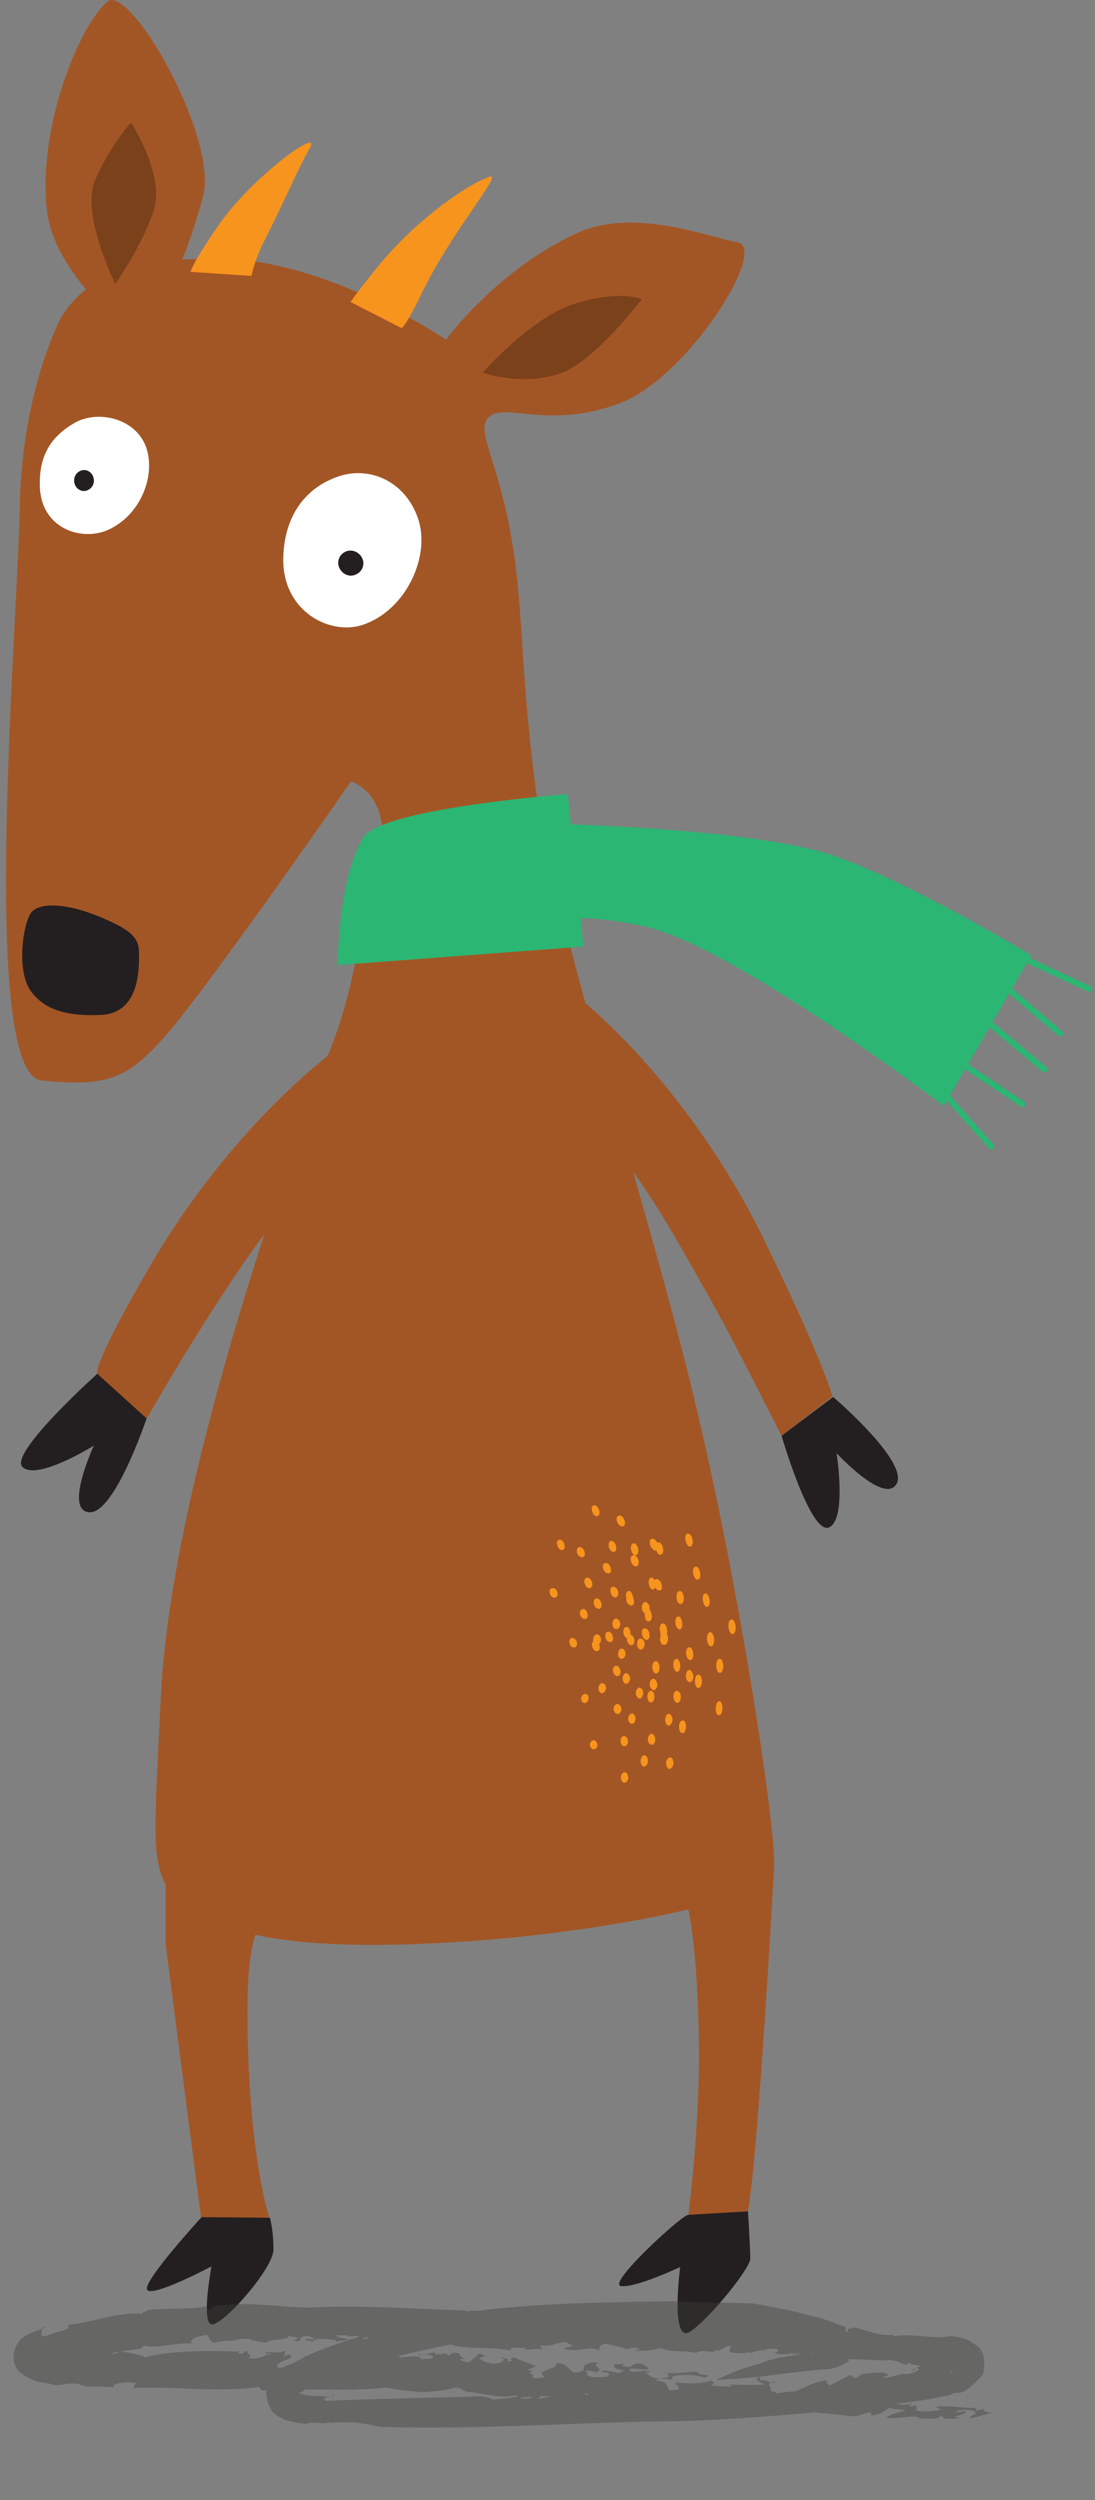 <?xml version="1.0" encoding="utf-8"?>
<!-- Generator: Adobe Illustrator 26.5.0, SVG Export Plug-In . SVG Version: 6.00 Build 0)  -->
<svg version="1.1" id="Capa_1" xmlns="http://www.w3.org/2000/svg" xmlns:xlink="http://www.w3.org/1999/xlink" x="0px" y="0px"
	 viewBox="0 0 189 431.3" style="enable-background:new 0 0 189 431.3;" xml:space="preserve">
<rect x="0" y="0" width="189" height="431.3" fill="#808080" stroke="none"/>
<style type="text/css">
	.st0{fill:#A35625;}
	.st1{fill:#F7941E;}
	.st2{fill:#231F20;}
	.st3{fill:#FFFFFF;}
	.st4{fill:#2BB673;}
	.st5{fill:#7A411B;}
	.st6{fill:none;stroke:#2BB673;stroke-width:1.037;stroke-linecap:round;}
	.st7{fill:#40403C;fill-opacity:0.4;}
</style>
<path class="st0" d="M119.9,241.6c-7.8-32.8-24.5-83.3-27.4-105.3c-2.9-22-2-31.3-4.4-44.5c-2.4-13.2-6.4-18.1-3.4-20.1
	s10.4,2.3,22.2-2.1c11.8-4.4,25.8-26.8,20.4-27.8c-5.4-1-18.1-6.1-27.9-1.5c-13.9,6.5-22.4,18.3-22.4,18.3S57.7,45.5,39.6,44.7
	c-21.5-0.9-26.6,6.4-28.9,9.8c0,0-6.9,12.2-7.3,33.3s-7,97.5,3.8,98.6c11.2,1.1,14.8-0.1,21.6-8c6.9-7.8,31.8-43.6,31.8-43.6
	s8.3,2.4,4.4,16.1c-3.9,13.7-3.9,20.1-8.3,30.9s-26.9,72-28.9,110.2c-1.2,24-1.6,28.3,0.8,33.2v10.3l6.1,47.1h11.8
	c0,0-3.1-8.9-3.7-29.4c-0.3-11.3,0.2-16.2,1.3-19.4c10.6,2.3,25.3,2,39.5,0.9c10.2-0.8,24.5-2.7,35.2-5.3c0,0,1.5,6.1,1.8,21.2
	c0.4,15.1-1.8,31.6-1.8,31.6s9.8,2,10.3-0.7c1.8-10,4.5-59.2,4.5-59.2C134.1,316.4,127.8,274.4,119.9,241.6z"/>
<path class="st1" d="M120.6,291.2c0.8-0.1,0.7-2.4-0.1-2.3C119.7,289,119.8,291.3,120.6,291.2z"/>
<path class="st1" d="M122.8,284c0.8-0.2,0.5-2.6-0.3-2.4C121.7,281.9,122,284.2,122.8,284z"/>
<path class="st1" d="M119.2,286.4c0.8-0.2,0.5-2.4-0.3-2.2C118.1,284.4,118.4,286.5,119.2,286.4z"/>
<path class="st1" d="M116.9,288.4c0.8-0.1,0.6-2.3-0.2-2.2C115.9,286.4,116.2,288.5,116.9,288.4z"/>
<path class="st1" d="M117,278.9c-0.8,0.2-0.4,2.4,0.4,2.2C118.1,280.8,117.7,278.6,117,278.9z"/>
<path class="st1" d="M124.3,288.6c0.8-0.1,0.7-2.6-0.2-2.4C123.4,286.3,123.5,288.7,124.3,288.6z"/>
<path class="st1" d="M117.8,296.8c-0.8,0.1-0.8,2.2,0,2.2C118.6,299,118.6,296.7,117.8,296.8z"/>
<path class="st1" d="M113.1,286.6c-0.8,0.2-0.6,2.2,0.2,2.1C114.2,288.5,113.9,286.4,113.1,286.6z"/>
<path class="st1" d="M108.2,282.6l0,0.3c0.2,1.2,1.4,1.3,1.3,0c-0.1-0.5-0.4-0.9-0.7-0.9c0.1-0.6-0.2-1.5-0.8-1.3
	C107.3,280.9,107.6,282.5,108.2,282.6z"/>
<path class="st1" d="M124.1,295.9c0.8,0,0.8-2.5,0-2.4C123.4,293.6,123.3,296,124.1,295.9z"/>
<path class="st1" d="M112.3,291.7c-0.8,0.1-0.7,2.1,0.1,2C113.2,293.6,113.1,291.6,112.3,291.7z"/>
<path class="st1" d="M126.5,281.9c0.8-0.2,0.5-2.7-0.3-2.5C125.4,279.6,125.7,282,126.5,281.9z"/>
<path class="st1" d="M108.2,299.8c-0.6-0.9-1.5,0.3-0.9,1.2C107.9,301.8,108.8,300.7,108.2,299.8z"/>
<path class="st1" d="M112,300.7c0.6,0.9,1.5-0.3,0.9-1.3C112.4,298.5,111.4,299.8,112,300.7z"/>
<path class="st1" d="M108.6,297.1c0.6,0.9,1.5-0.4,0.9-1.2C109,295,108,296.3,108.6,297.1z"/>
<path class="st1" d="M107,294.2c-0.6-0.8-1.5,0.5-0.9,1.2C106.8,296.3,107.7,295,107,294.2z"/>
<path class="st1" d="M110.8,291.4c-0.6-0.8-1.5,0.5-0.8,1.4C110.6,293.6,111.4,292.2,110.8,291.4z"/>
<path class="st1" d="M117.3,292c-0.7-0.9-1.5,0.5-0.8,1.5C117.1,294.4,117.9,293,117.3,292z"/>
<path class="st1" d="M111,282.9c-0.8-0.8-1.4,0.7-0.8,1.5C110.9,285.1,111.7,283.7,111,282.9z"/>
<path class="st1" d="M112.4,291.3c0.6,0.9,1.5-0.5,0.8-1.4C112.6,289,111.7,290.4,112.4,291.3z"/>
<path class="st1" d="M108.5,288.9c-0.7-0.8-1.4,0.6-0.8,1.4C108.3,291,109.2,289.6,108.5,288.9z"/>
<path class="st1" d="M110.7,304.4c0.5,1,1.5-0.2,1-1.2C111.2,302.2,110.2,303.4,110.7,304.4z"/>
<path class="st1" d="M102,301.5c0.5,0.8,1.6-0.2,0.9-1C102.4,299.7,101.4,300.8,102,301.5z"/>
<path class="st1" d="M103.5,291.9c0.6,0.7,1.5-0.5,0.9-1.3C103.7,289.9,102.9,291.1,103.5,291.9z"/>
<path class="st1" d="M102.4,283.2c-0.2,0.1-0.3,0.4-0.2,0.8c0.2,1.1,1.5,1.2,1.3,0l-0.1-0.4c0.4-0.3,0.5-1,0-1.5
	C102.8,281.6,102.2,282.5,102.4,283.2z"/>
<path class="st1" d="M115.9,296c-0.6-1-1.5,0.4-0.9,1.4C115.5,298.3,116.5,296.9,115.9,296z"/>
<path class="st1" d="M115.3,282.8l0-0.1v0v-0.3l-0.2-0.6c0.2-0.7-0.2-1.9-0.8-1.7c-0.5,0.1-0.5,1-0.3,1.6l0,0.6l0,0.1
	c-0.1,0.4-0.1,0.8,0.2,1.2C114.8,284.1,115.3,283.5,115.3,282.8z"/>
<path class="st1" d="M107.7,284.6c-0.7-0.7-1.4,0.7-0.8,1.4C107.6,286.7,108.4,285.3,107.7,284.6z"/>
<path class="st1" d="M107.3,307.2c0.5,0.9,1.5-0.1,1-1.1C107.8,305.2,106.8,306.2,107.3,307.2z"/>
<path class="st1" d="M100.5,293.6c0.6,0.7,1.5-0.5,0.9-1.2C100.8,291.8,99.9,292.9,100.5,293.6z"/>
<path class="st1" d="M115.1,304.8c0.5,1,1.5-0.2,1-1.3C115.6,302.6,114.6,303.8,115.1,304.8z"/>
<path class="st1" d="M106.7,279.4c-0.7-0.7-1.4,0.8-0.7,1.5C106.8,281.5,107.5,280.1,106.7,279.4z"/>
<path class="st1" d="M118.6,289.9c0.7,1,1.5-0.6,0.8-1.5C118.8,287.4,118,289,118.6,289.9z"/>
<path class="st1" d="M104.5,282.4c0.2,1.2,1.5,1.2,1.3,0C105.6,281.2,104.3,281.2,104.5,282.4z"/>
<path class="st1" d="M112.1,281.9c-0.2-1.3-1.5-1.3-1.3,0C111,283.2,112.3,283.3,112.1,281.9z"/>
<path class="st1" d="M98.3,283.4c0.2,1.1,1.4,1.1,1.3,0C99.3,282.3,98.1,282.3,98.3,283.4z"/>
<path class="st1" d="M105.8,288.2c0.1,1.2,1.4,1.3,1.3,0.1C107,287.1,105.7,287.1,105.8,288.2z"/>
<path class="st2" d="M134.9,247.7c0,0,5,17.2,8.2,15.8c3.1-1.4,1.3-12.8,1.3-12.8s8.4,9.1,10.4,5.2c1.9-3.9-11-14.9-11-14.9
	L134.9,247.7z"/>
<path class="st1" d="M32.9,46.9c0,0,0.2-1.4,5-8.3c5.7-8.1,17.6-16.8,15.6-13.1c-2.1,3.7-4.7,9.8-7.8,15.9c-1.8,3.5-2.3,6.2-2.3,6.2
	L32.9,46.9z"/>
<path class="st1" d="M60.5,52.1c0,0,1-1.5,4.3-5.6c6.7-8.4,15.8-14.7,19.7-16c2.5-0.9-6.9,9.9-11.8,20.3c-2.7,5.6-3.4,5.8-3.4,5.8
	L60.5,52.1z"/>
<path class="st2" d="M34.8,382.5c0,0-10.2,11.1-9.4,12.5c0.7,1.5,11.1-4,11.1-4s-1.8,9.6,0,10c1.8,0.4,10.7-9.6,10.7-12.9
	s-0.6-5.5-0.6-5.5L34.8,382.5L34.8,382.5z"/>
<path class="st2" d="M118.8,382.1c-1.1,0-14.2,12-11.6,12.3s10.2-3.3,10.2-3.3s-1.8,13.6,1.8,11.1c3.7-2.6,10.3-11,10.3-12.5
	c0-2-0.4-8.2-0.4-8.2L118.8,382.1z"/>
<path class="st0" d="M29.3,48.5c1.1-0.9,3.2-5.4,5.7-14.4C37.9,23.9,22.3-3.1,18.5,0.3c-5.2,4.6-12,22.3-10.4,36
	c0.7,6.3,5.3,12,7.7,14.8l2.4,0.2L29.3,48.5z"/>
<path class="st0" d="M67.7,174.4c-17.8,10.4-32.8,28.6-41.5,43.5c-11.9,20.4-9.2,19.5-9.2,19.5l8.3,7.4c0,0,7.1-12.6,15.4-24.9
	c9.4-14,15.7-19.2,15.7-19.2L67.7,174.4z"/>
<path class="st2" d="M16.8,237c0,0-15.4,13.8-12.9,16.1c2.5,2.4,12.3-3.7,12.3-3.7s-5.2,11.2-0.8,11.5c4.4,0.3,9.9-16.2,9.9-16.2
	L16.8,237z"/>
<path class="st0" d="M93.1,166.9c17.1,11.7,30.8,30.8,38.4,46.2c10.4,21.2,12.2,27.8,12.2,27.8l-8.8,6.8c-9.5-18.6-9.4-18.6-18-33.6
	c-8.4-14.6-14.4-20.2-14.4-20.2L93.1,166.9z"/>
<path class="st3" d="M72.2,89.6c2.1,6.4-2.1,15.7-9.6,18.2c-5.7,1.9-14-2.4-13.7-11.7c0.2-7.2,3.9-12,9.5-13.9
	C64,80.3,70.1,83.2,72.2,89.6z"/>
<path class="st3" d="M24.9,76.4c2.2,4.5,0,12-6,14.9c-4.5,2.2-11.5,0.1-12-6.9C6.6,79,8.5,75.5,12.8,73
	C16.5,70.8,22.7,71.9,24.9,76.4z"/>
<path class="st2" d="M58.5,97.8c0.4,1.1,1.6,1.8,2.7,1.4c1.2-0.4,1.8-1.6,1.4-2.7s-1.6-1.8-2.8-1.4C58.7,95.5,58.1,96.7,58.5,97.8z"
	/>
<path class="st2" d="M12.8,82.7c-0.1,1,0.6,1.9,1.5,2c0.9,0.1,1.8-0.6,1.9-1.6c0.1-1-0.6-1.9-1.5-2C13.8,81,12.9,81.7,12.8,82.7z"/>
<path class="st2" d="M5.2,157.7c1.2-2.1,6.2-2.1,12.8,0.8c4.6,2,6,3.3,6,5.9s0.2,10.4-6.6,10.7c-6.9,0.3-10-1.4-12-4
	C3,168,3.7,160.5,5.2,157.7z"/>
<path class="st4" d="M98,137c0,0-32.2,2.4-35.3,7.5c-4.4,7.2-4.4,22-4.4,22l42.4-3.2L98,137z"/>
<path class="st4" d="M98.2,142.2c0,0,32.1,0.9,45.3,5.3c13.2,4.4,34.5,17.3,34.5,17.3l-15.1,26c0,0-37.1-28.2-52.2-31.1
	c-15-2.9-12.6,0-12.6,0L98.2,142.2L98.2,142.2z"/>
<path class="st5" d="M83.3,64.3c0,0,8.6-9.8,16.2-12c7.6-2.3,11.3-0.7,11.3-0.7S102.7,62.2,97,64.3C90.4,66.8,83.3,64.3,83.3,64.3z"
	/>
<path class="st5" d="M19.9,49c0,0-6-12.1-3.5-17.9c2.5-5.8,6.2-10,6.2-10s6,9.2,3.9,15.3C24.5,42.5,19.9,49,19.9,49z"/>
<path class="st6" d="M162.3,187.9l8.8,9.9"/>
<path class="st6" d="M164.4,182.4l12.1,8.1"/>
<path class="st6" d="M168.2,174.4l12.1,10.1"/>
<path class="st6" d="M174,170.6l9,7.7"/>
<path class="st6" d="M176.6,165.3l11.4,5.3"/>
<path class="st1" d="M120.5,272.5c0.8-0.3,0.2-2.5-0.5-2.2C119.2,270.5,119.7,272.7,120.5,272.5z"/>
<path class="st1" d="M112.8,274.2l0.3-0.3c0.5,0.8,1.4,0.6,1.1-0.5c-0.2-0.9-0.9-1.2-1.2-0.8c-0.2-0.3-0.4-0.5-0.7-0.4
	C111.6,272.5,112.1,274.5,112.8,274.2z"/>
<path class="st1" d="M117.6,276.7c0.8-0.3,0.4-2.5-0.4-2.2C116.4,274.8,116.8,277,117.6,276.7z"/>
<path class="st1" d="M121.7,274.9c-0.8,0.3-0.3,2.5,0.4,2.3C122.9,277,122.4,274.7,121.7,274.9z"/>
<path class="st1" d="M108.4,274.5c-0.4,0.2-0.4,0.7-0.3,1.2l0,0.4c0.3,1.2,1.6,1.2,1.3-0.1l-0.1-0.4
	C109.2,275.1,108.9,274.3,108.4,274.5z"/>
<path class="st1" d="M119.2,266.8c0.8-0.4,0.2-2.5-0.6-2.2C117.9,264.9,118.5,267.1,119.2,266.8z"/>
<path class="st1" d="M109.8,268.3c0.8-0.4,0.2-2.4-0.6-2C108.5,266.6,109.1,268.6,109.8,268.3z"/>
<path class="st1" d="M111.3,278.3c-0.1,0.7,0.2,1.6,0.8,1.4c0.6-0.2,0.5-1.5,0-2c0.1-0.4,0-0.8-0.3-1.1c-0.8-0.8-1.4,0.8-0.7,1.6
	L111.3,278.3z"/>
<path class="st1" d="M101.4,278.4c-0.2-1.2-1.5-1-1.3,0.1C100.4,279.6,101.7,279.6,101.4,278.4z"/>
<path class="st1" d="M103.8,276.6c-0.3-1.2-1.5-1.1-1.3,0.1C102.8,277.9,104.1,277.8,103.8,276.6z"/>
<path class="st1" d="M102.2,273c-0.3-1.2-1.6-1-1.3,0.1C101.2,274.4,102.5,274.2,102.2,273z"/>
<path class="st1" d="M106.7,274.6c-0.3-1.2-1.6-1.1-1.3,0.1C105.6,275.9,106.9,275.9,106.7,274.6z"/>
<path class="st1" d="M110.2,269.2c-0.3-1.3-1.6-1.1-1.3,0.1C109.2,270.6,110.5,270.5,110.2,269.2z"/>
<path class="st1" d="M105.4,270.5c-0.3-1.2-1.6-1.1-1.3,0.1C104.5,271.8,105.8,271.7,105.4,270.5z"/>
<path class="st1" d="M96.2,274.7c-0.3-1.1-1.6-0.9-1.3,0.2S96.5,275.8,96.2,274.7z"/>
<path class="st1" d="M100.9,267.7c-0.4-1.2-1.6-1-1.3,0.2C100,269,101.2,268.9,100.9,267.7z"/>
<path class="st1" d="M103.4,260.5c-0.4-1.2-1.6-1-1.2,0.2C102.5,262,103.8,261.8,103.4,260.5z"/>
<path class="st1" d="M105.1,266.9c0.3,1.2,1.6,1.1,1.2-0.2C106,265.4,104.8,265.6,105.1,266.9z"/>
<path class="st1" d="M97.4,266.4c-0.4-1.2-1.6-0.9-1.2,0.2C96.5,267.8,97.8,267.6,97.4,266.4z"/>
<path class="st1" d="M107.8,262.3c-0.4-1.3-1.7-1-1.3,0.2C106.9,263.7,108.2,263.6,107.8,262.3z"/>
<path class="st1" d="M113.3,267.5c0.2,0.5,0.5,0.9,0.8,0.7c0.8-0.3,0.2-2.4-0.6-2.1l-0.1,0c-0.5-1-1.5-0.8-1.2,0.4
	C112.5,267.3,113,267.6,113.3,267.5z"/>
<path class="st7" d="M131.1,407.8c3.2-1.5,7.2-1.4,11.1-2c0.9-0.3,2.1-0.4,2.7-1.4l-2.9-0.8c-1.9-0.6-3.9-0.7-5.7-0.8
	c-0.9-0.1,0.3-1-1.6-1c-7.2,0.3-18.4-0.8-27.1-1.4l0.5-0.3c-1.7-0.1-3.7,0.8-5.4,0.8c0-0.2,0.6-0.3,0.1-0.5
	c-0.4,0.6-3.2,0.5-3.9,0.9c-0.7-0.2-0.7-0.6-1.6-0.8l-1,0.7c-2.7,1.7-6.8,0.5-10.5,1.8c0.2-0.2,0.5-0.3,0.2-0.4
	c-6,1.6-13.6,2.7-20.2,4.7c0.2-0.3,0.4-0.7-0.1-0.9c-0.2,0.7-2.2,1.4-3.9,2.1c-1-0.4-2.9,1.5-4.9,1.9l0.1-0.2
	c-1.3,1.2-2.3,0.5-3.2,1.8l-1.1,0c0.1,0.9-3.3,1.3-2.2,0.8l0-0.2c0.9,0.1,1.6,0.6,2.7,0.6l0.1,0.1c2.7,0,4.2,0.5,4.2-0.2
	c0.9,0.6-2.6,0.2-1.2,1.1c8.9-0.4,18-0.5,26.9-0.8c1,0.3,1.7,0.3,1.9,0.6c0.9-0.2,3.3-0.2,4.1-0.6c-0.3,0,0.6,0.4,1.1,0.4
	c1.6,0.2,1.7-0.9,3.5-0.6c-0.7,0.2-0.9,0.5-0.7,0.7c1.5-0.6,3.5-0.6,5.3-0.8c-0.3,0.1-0.7,0.2-0.6,0.4c1.9-0.7,3.6,0,5.3-0.5
	l-0.6,0.4c2.8,0.4,0.8-0.9,3.2-0.7c-0.6,0.2-0.4,0.3-0.5,0.5c2.2-0.8,5.9-0.7,8.1-1c-0.1,0.1-0.1,0.2-0.1,0.2c2.4-0.1,5,0,7.6-0.4
	c1,0.2-0.3,1,2.3,0.8c-0.1-0.8,4.3-0.5,2.8-1.4c2.2,0,5.7,0.2,7.1-0.2c-1,0.4,1.1,1-0.7,1.1l1.4,0.4c-0.2,0.4-1.4,0-1,0.4
	c0.9-0.1,3.6-0.6,4.4-0.5c1.7-0.6,3.2-1.7,5.9-2c-1.3,0.4,0.8,0.9-0.1,1.1l3.7-1.9c0.9-0.1,0.2,0.7,1.5,0.3
	c-0.1-0.2,0.5-0.4,0.9-0.6c0.4,0.1,3.7-0.6,4.2,0.2c0.4,0.3-1.5,0.3-0.4,0.5c1.7-0.2,1.7-0.5,3.4-0.7l0,0.1c1.1,0,3.2-0.8,2-1.1
	c-0.8,0.1,0.3,0.5-0.8,0.4c0.7-0.6,2.6-1,4.2-1.3c-0.5,0.2-0.4,0.4-0.6,0.7c1-0.5,2.1-0.9,3.1-1.4c0.4,0.3,1.2-1.8,0,1
	c1.4,2.9,0.1,0.8-0.1,1.4c-0.2,0.4,1-0.4,0.9-0.2c-1.8-1.2-6.3-0.4-8.5-1.6c0.4,0,0.2,0.6,0.1,0.5c-1.5-0.3-1.4-0.8-2.4-0.7
	c-0.1-0.3-1.3,0-2.3-0.1c-0.6,0.2-0.3-0.2,0.7-0.1c-1.5,0.1-7.3,0-10.6-0.7c0,0.2-2.1,0.7-2.9,0.6l0.3-0.5c-0.7-0.4-2.6-0.1-2.7-0.6
	c-1.7,0.5,6.4-0.1,4.1,0.2c-0.6-0.5-3.1,0.6-2.6-0.1c-1.5-0.1-3.1,0.5-4.5-0.1c0.4,0.1,1.3-0.7,0-0.7c-2.2,0-0.6,0.2-2.4,0.3
	l-1.1,0.2c-0.1,0.5-2-0.2-1.2,0.4c-0.3-0.4-3.2,0.2-3-0.7l0.3-0.7c-1,0-1.6,0.7-2.3,0.9c-0.1-0.1-0.4-0.2-0.3-0.3
	c-0.2,1-2.3-0.2-3.4,0.6c-2-0.4-5.1-0.1-6-0.8c-1.5,0.3-3,0.6-4.7,0.4c0.4-0.1,0.8-0.1,0.9-0.3c-1.1-0.3-1.4-0.1-2.4,0.1
	c0.2-0.2-2.2-0.6-3.4-1c-1.5,0.3-1,0.8-1.2,1.2c-1.4-1-4.3,0.6-6.1-0.4c0.5-0.1,2.3-0.4,1-0.7c-1.4-1-2.8,0.7-5.1,0.2l0.5,0.8
	c-1-0.5-3.3,0.4-3.1-0.4c-0.8,0.3-2.7-0.4-2.4,0.5c-3.7-0.8-9.1,0.1-11.3-1.5c-0.5,0.1-1.9-0.1-1.6,0.3c0.9,0.5,1.2-0.3,1.6,0.1
	c-0.5,0-0.6,0.2-0.6,0.3c-1.1-0.2-2-0.3-0.9-1c-2.5-0.6-2.7,1.3-5.9,0.8c0.2-0.3-0.1-0.5-1-0.5l-1.8,0.5c-2.1-0.2-1.2-0.8-1.2-1.4
	c-1.1,0.1-2.5,0-3,0.4l-1.3-0.8c1,0.5-0.9,0.3-1.5,0.4l0.5-0.1c-0.2-0.2-1.5-0.1-2.2-0.1c0.2,0.4,1.5,0.5,2.2,0.7
	c-0.6,0.2-1.5,0.2-2.2,0.4c0.3-0.5-1.8-0.4-2.7-0.5c-1-0.1-1.2,0.5-1.5,0.5c0-0.3-1.7-0.1-0.9-0.5c0.3-0.1,0.8,0.3,1.4,0
	c-0.7-0.2-0.6-0.7-2-0.4c-1.1,0.3,0.3,1.1-1.7,0.7c0.5-0.1,0.6-0.4,1-0.5l-1.9-0.3l-0.1,0.5c-0.3-0.1-0.1-0.2-0.2-0.2
	c-0.6,0.5-2.9,0.2-3.3,0.8c-0.9,0.1-2-0.3-2.9-0.4l0.2-0.1c-1.1-0.3-2.6,0-3.5,0.3l0-0.1c-0.6,0-2,0.1-2.8,0.4
	c-1.5-0.3-0.6-1.9-2.2-1.2c-1.5,0.1-2.4,1-1.7,1.3c-2.8-0.2-5.8,0.9-8.4,0.4c-0.4,0.3-0.1,0.4-0.9,0.6c-4,0.2-8.2,1.9-11.5,1.7
	c1.1-0.5,0-0.5-0.1-0.8c-0.8,0.7-1.2-0.1-1.4,0.7c0.2,0.4,0.2,0.7,1.3,0.5c-1.1,0.4-2.6,0.9-3.8,1.3c-0.5,0.1-1.2,0.6-0.6,0
	c0.4-0.6,0.4-0.4,0.6-1.9c-0.2-1.6-1-2-0.9-2c-0.4-0.3-0.5-0.2-0.3-0.1c-0.1-0.2,0-0.4,0.3-0.4c-0.5,0.7,1,1.1,2.4,1l0.2-0.4
	l0.8,0.6c0.5-0.1,0.6-0.9,1.9-0.3c0.1,0.2,0.1,0.4,0.4,0.5c1.4-0.3,3.4-0.8,4.9-0.3l1.2,0.7c0.7,0,1.8-0.4,0.6-0.6
	c2.6,0.5,4.3,0.6,5.1,1.2c4.5-1.2,11-1.2,16.3-1l-0.2,0.3c1.4,0.3,0.7-0.6,1.7-0.3c-0.5,0.3,1.1,0.7,0,1.1c2,0.4,2.6-0.5,3.9-0.7
	c0.2-0.4-1.1,0.3-0.8-0.3c0.2-0.2,2.8,0.4,3.1-0.3c0.5,0.3,0.1,0.8-0.2,1l1.2-0.3c1.5,0.8-3.4,1.3-1.9,2.3l1.1-0.1
	c1.1,0.7-3,0.7-0.2,1c1.2-0.3,2.3-1.3,1.2-1.6c2.6-0.1,1.2-1.6,4-1.5c0.7,0.4-2.2,0.1-1.7,0.6c1.3,0.6,2.6-0.2,3.8,0
	c-1.3-0.3-0.2-0.9,0.7-1c1.4,0.3-0.9,0.6,1.1,0.7c0.3-0.4,2.2-0.6,0.6-0.9c0.7-0.9,2.1,0.3,3.2-0.4c0.6,0.6-2.1,1.4,0.1,1.7
	c-0.3-0.6,2.7-0.7,1.6-1.6c0.9,0.2,0.9,0.7,0.3,1c1.2,0.4,3-1,3.4,0.2l0.4-0.6c0.4,0.2,0.9,0.4,1.5,0.7c1.1,0,3.5-0.6,3.4,0.3
	c0.4-0.1,2.9,0.1,1.9-0.6c-1.5-0.5-1.8,0.3-2.6-0.5c1.1,0.7,2.3,0,3.2-0.1c-0.1,0.1,0.1,0.2,0.1,0.4c0.5-0.1,1.8,0,2.1-0.3
	c-0.4,0.2-0.2,0.4,0.2,0.5l0.6-0.5c2.2-0.1,0.5,1,2.6,0.9l-1.6,0.3c0.4-0.1,1,0.5,2,0.4c0.4-0.5,1.2-1,1.5-1.4
	c1.2-0.1,0.5,0.6,1.7,0.2l-1.5,0.5c-0.2,0.1,1,0.9,2.5,1c1-0.1,2.6-0.7,1-1.1c0.8,0,1.9,0.4,1.2,0.7c1.8,0-0.2-0.5,1.3-0.7
	c0.6,0.4,2.5,1,3.7,1.5l-1.6,0.7l1.1,0.1c-1.4,0.6,0.7,0.5-0.2,1.2c0.7,0.2,1.6,0,2.3-0.1c-2.1-1.3,2.5-1.3,1.9-2.4
	c2.9-0.1,1.7,2.6,4.8,1.2c-0.5-0.3,1-1-0.9-0.8c1.8,0.2,1.3-0.9,3.4-0.4c-1.6,0.3,1.6,1.1-0.7,1.6c0.2-0.3-1.3-0.3-1.6-0.3
	c0.7,0.4-0.2,1,1.6,1.1c1.1,0,2.7,0.1,2.5-0.5c0-0.6-1.7-0.1-1-0.6c2.3,0,2.6,0.9,3.6-0.1c-1.4,0-1.8-0.6-1.7-1l1.7-0.1l-0.3,0.4
	c2.6,0.5,0.8-0.6,3.4-0.4l1.2,0.8c-0.7,0.6-3.7-0.6-3.3,0.5c1.7,0.2,2.3-0.3,3.8,0.1l-1.2,0.1c0.6,0.1,1.1,1.5,3.5,0.9
	c1.3-0.2,0.3-0.4,0.4-0.8c2.7,0.1,3.5-0.3,5.3-0.2c-0.4,0.7,3.1,0.3,1.1,1c-0.9-0.5-4.7-0.7-5.7-0.1c0.9,1-2.1-0.3-2.7,0.6
	c2.2,0.2,2,1.1,2.3,1.7c0.6,0.1,1.2-0.1,1.6-0.2c0.3-0.5-0.5-0.6-0.5-1.2c2.4,0.3,4.7,0.2,6.1-0.3c0.8,0.3,0.5,0.9-0.5,0.9
	c2.9,0,5.9,0.3,8.6,0.7c-1.7-1,3,0,1.9-0.8c-1.4-0.3-2.7-1-1.8-1.4c0.9,0.1-0.1,0.4,0.3,0.6c1.2-0.4,1.8,0.9,2.9,0.2
	c-2.6,0.1-0.6,1.1-1.1,1.8c1.9-0.3-0.1,0.5,1.8,0.6c1.9-0.3,4.2-0.4,6.3-0.4c2.6,0.8,6.6,0.4,9,0.6c1.2,0.4,0.3,1.2,1.7,1.4
	c1.6,0.1-1.1-0.9,1.2-0.4l-0.2,0.1c0.7-0.1,4.2,0.8,4.9-0.3l-0.8,0.8c0.4,0.1,0.8-0.1,1.2-0.1c0,0.3,0.5,0.6-0.2,0.7
	c1.4,0.7,3,0.1,4.6,0.1l-1-0.6c2.7-0.3,4.4,0.3,7,0.2l-0.1,0.5l1.5-0.3c-0.4,0.5,1,0.8,1.8,0.5l-4,1.1c-1.1-0.3,1.2-0.6,0.6-1.1
	c-0.6-0.5-3-0.4-3.4,0c0.9,0.1,1,0,1.7-0.2c0.3,0.7-1.1,0.6-1.8,1.1c0.5,0,1.1,0.2,1.3,0c-1,0.3-1.9,0.3-3.5,0.3
	c1.1-0.2-0.6-0.5-0.2-0.6c-0.2,0.6-1.6,0.7-3.6,0.5c-1.3-0.8-3.6,0.3-5.9-0.1c0.9-0.6,2.1-1,3.5-1.2c-1.4-0.4-1.6-0.1-2.9-0.5
	c-0.7,0.4-1.2,1.1-3.1,1.3l-0.1-0.5c-1.7,0.1-1.7,0.8-3.8,0.6c-3.6-0.5-7.3-0.7-10.1-0.9l-0.1-0.5c-1.6,0.9-5.1,0-7.2,0.3
	c-3.5-0.7-7.7-0.1-9.4-1c-6.2-0.1-11.7-0.1-18.1-0.8l1.1-0.6c-1.2,0.4-0.7-0.4-1.9-0.4c1.3,0.6-1.6,0.6-2.4,0.9
	c-2.8-0.7-6.5-0.4-9.1-0.1l-0.1-0.5c-2.6,0.7-5.6-0.3-8.8-0.6c-0.4-0.2-0.9-0.7-1.9-0.7c-1.8,0.6-2.6,0.5-5.2,0.8
	c-1.8-0.1-4.8-0.4-6.7-0.8c-7,0.8-14.1,0-21.4,0.5l-0.5-0.6c-7.1,1-15.7-0.2-21.8,0.2l0.6-0.9c-1.9-0.3-4.3,0.1-3.9,0.8
	c-1.9-0.4-4.8,0.2-6-0.6c-2-0.3-2.4,0.2-4.1,0.2c-2.3-0.8-2.7,0.1-6.2-2.3c-2.5-3.1,0.6-6.2,0.8-6c0.6-0.4,1.1-0.7,1.5-0.8
	c0.9-0.4,1.7-0.6,2.6-1l-0.9,0.2C7,402.9,7.1,403.2,8,403c1.3-0.7,5.1-1.2,3.5-1.9c4.1-0.3,9.2-2.4,13.2-1.9c-0.4-0.3,0.6-0.4,1-0.7
	c3.5-0.4,7.2,0,9.9-0.6c0.6,0.1-0.9,0.6,0.6,0.5c0.8-0.2,0-0.4,1-0.6c5.6-0.8,11.4,0.3,16.4,0.3c9-0.5,18.4,0.3,26.9,0.5l-0.1,0.2
	c2.9-0.7,6.7,1.1,9-0.1c0.7,0.2,2.6,0.2,2.1,0.6c2.3-0.5,6.4,0.7,9.7,0c-0.3,0-0.5,0-0.8,0.1c3.3,0.6,6.3-0.1,9.8,0.4
	c-0.4,0.1-1,0.2-1.1,0.4c1.4,0.4,3.2-0.9,4,0.2c0.8,0,0.6-0.5,0.1-0.5c7.7,0.5,16,0.1,24.1,0.3c5.8,1,0.3,1.8,4.9,1.3
	c0.4,0.2,0.3-0.4,0.3-0.2c1.8-0.2,2.7,1.4,3.9,0.9c-0.5-0.7,0.8-0.3,0.9-0.7c3.5,0.8,4.2,1.5,7,1.3l-0.2,0.3c3.4-0.7,7.1,0.6,10-0.1
	c0.7,0.2,0.8,0,2.1,0.4c0.4,0.1,0.7,0.2,1.4,0.6c-0.1,0.4,3.1,0.4,2.1,5.6c-4.3,4.8-4,2.4-5.7,3.6c-2.4,0.5-4.6,0.9-6.9,1.2
	c-4.5,0.6-8.9,1.1-13.2,1.5c-8.8,0.8-17.5,1.5-26.3,1.8c-17.2,0.1-34.2,1.5-51.9,1c-4.2-0.9-4.4-0.9-9.1-0.7
	c0.2-0.1,0.5-0.2,0.2-0.3c-0.2,0.8-3.3-0.1-3.8,0.5c-0.9-0.1-1.7-0.2-3-0.5c-0.4-0.1-0.5-0.1-1.4-0.5c-0.4-0.3-0.5-0.2-1.2-0.8
	c-1.3-1-1.7-3.9-1.3-4.6c1.1-3,2.3-3,2.4-3.2c0.5-0.3,0.9-0.5,1.1-0.5c0.6-0.1,2.9-1.5,4.3-2.1c3.2-1.3,6.4-2.4,9.7-3.3
	c-1,0.4-1.4,1.1-0.2,0.7l1.2-0.8l0.3,0.2c0.8-0.3,1.7-0.9,0.8-0.9c16.9-4.6,33.7-4.6,50.4-4.9c4,0.3,9.6,0.2,14,0.4
	c3.2,0.6,6.3,1.1,9.4,2c1.5,0.3,3.1,0.8,4.6,1.4l1.1,0.4l0.6,0.2l0.1,0l0,0c0.3,2.7-0.6-6,0.6,6l0,0l0,0l-0.2,0.1l-0.3,0.2
	c-0.8,0.4-1.8,0.8-2.7,1c-7.6,0.5-10.9,1.5-19.8,1.9C123.7,410.7,126.3,409,131.1,407.8z"/>
</svg>
